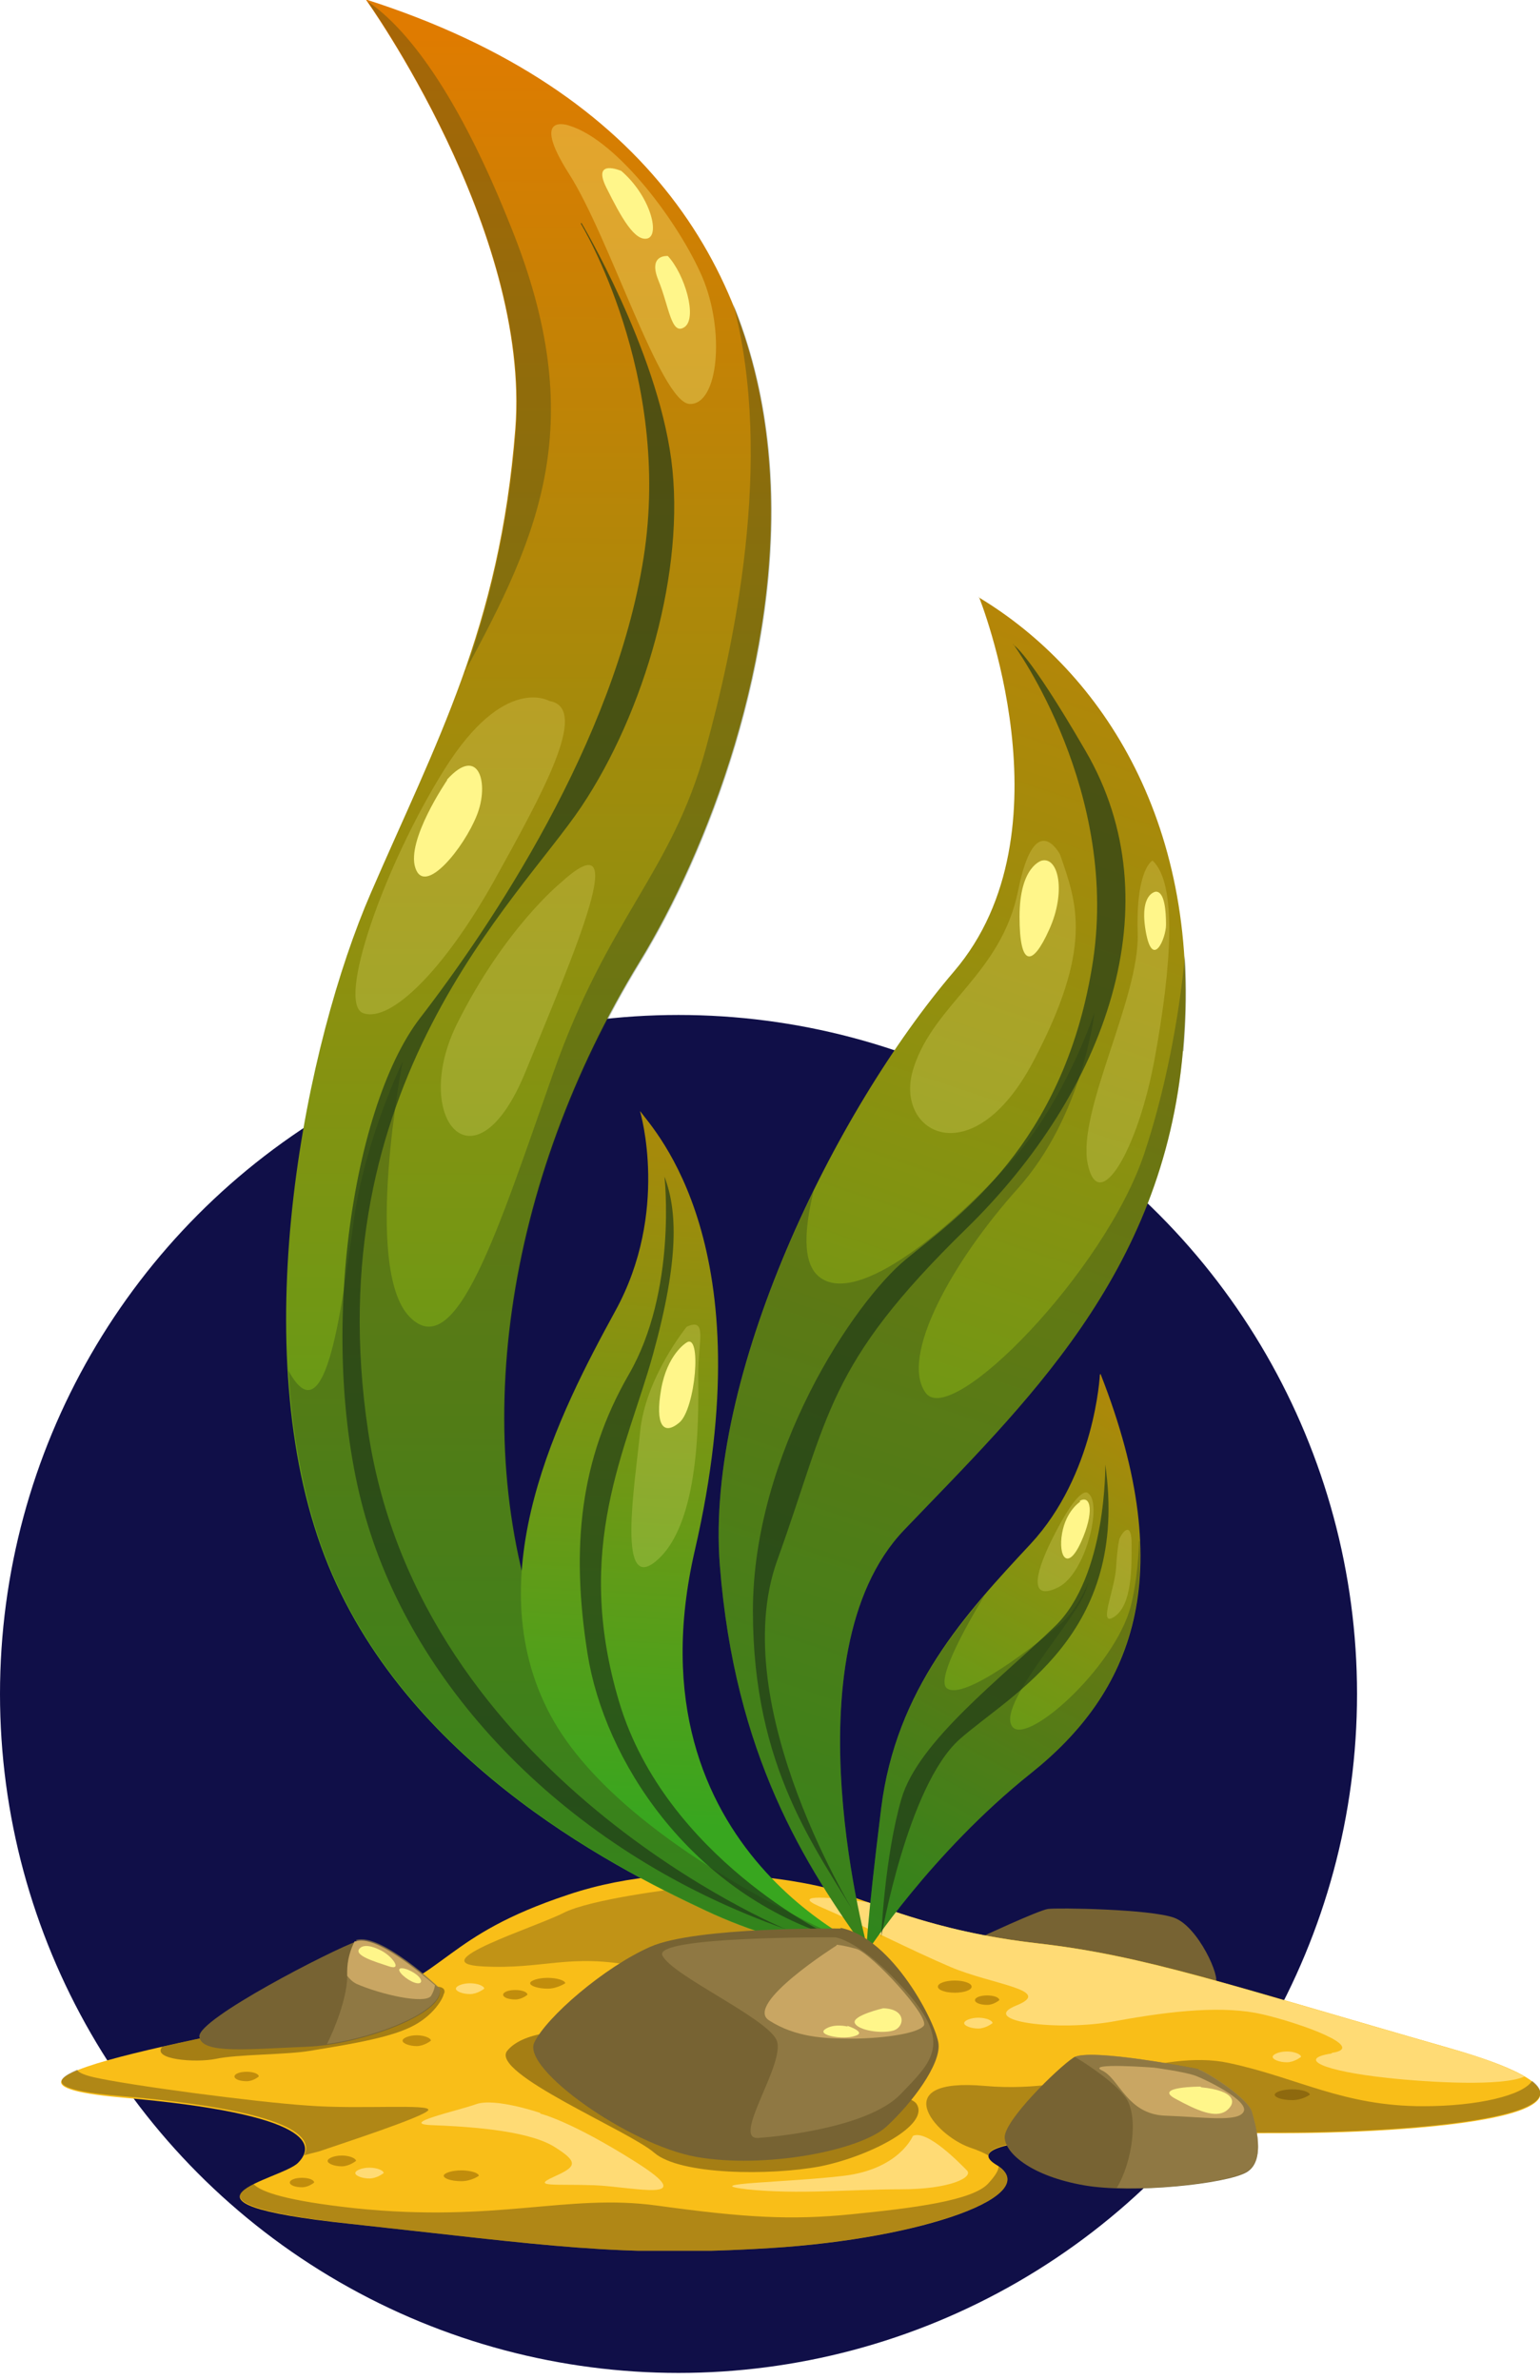 <svg width="101" height="156" viewBox="0 0 101 156" fill="none" xmlns="http://www.w3.org/2000/svg">
<circle cx="44.5" cy="111.021" r="44.5" fill="#100F48"/>
<g clip-path="url(#clip0_5_963)">
<path d="M64.21 127.017C64.21 127.017 68.106 125.201 68.725 125.113C69.301 125.024 75.41 125.113 77.004 125.688C78.598 126.264 80.103 129.673 79.705 129.983C79.262 130.293 76.65 129.983 73.418 129.761C70.142 129.54 63.28 127.946 64.298 127.017H64.21Z" fill="#776333"/>
<path d="M54.027 123.696C54.027 123.696 45.394 121.438 37.248 124.183C29.102 126.884 29.412 129.451 23.701 131.222C17.945 132.993 -5.032 136.314 7.896 137.465C20.823 138.571 20.646 140.652 19.539 141.759C18.432 142.866 9.799 144.327 22.904 145.744C36.008 147.16 40.48 147.957 50.53 147.337C60.579 146.718 68.548 143.84 65.361 141.892C62.173 139.988 73.817 139.811 84.043 139.811C94.27 139.811 109.588 138.394 95.067 134.233C80.546 130.071 75.101 128.168 68.106 127.371C61.066 126.574 57.259 124.67 54.071 123.696H54.027Z" fill="#F9BE18"/>
<path d="M85.903 137.288C85.903 137.288 85.416 137.642 84.752 137.642C84.088 137.642 83.601 137.465 83.601 137.288C83.601 137.111 84.133 136.934 84.752 136.934C85.372 136.934 85.903 137.111 85.903 137.288Z" fill="#C18D0C"/>
<path opacity="0.45" d="M29.147 130.602C29.235 130.159 28.571 130.204 28.571 130.204C28.394 130.204 27.42 130.204 26.048 130.292C25.384 130.602 24.587 130.912 23.657 131.222C21.134 131.975 15.334 133.081 10.641 134.144C9.933 134.985 12.811 135.206 14.139 134.941C15.556 134.631 18.787 134.675 20.337 134.41C21.886 134.144 24.985 133.701 26.623 132.993C28.262 132.329 29.014 131.089 29.103 130.691L29.147 130.602Z" fill="#3F3111"/>
<path opacity="0.3" d="M44.421 123.785C44.421 123.785 38.754 124.449 36.939 125.379C35.124 126.308 27.597 128.655 31.626 128.876C35.699 129.097 37.293 127.991 41.764 128.876C46.28 129.761 49.246 131.178 53.939 130.381C58.632 129.584 57.924 128.212 52.213 125.6C46.502 122.988 45.749 124.139 44.376 123.785H44.421Z" fill="#3F3111"/>
<path d="M87.32 134.587C85.018 134.941 86.833 135.738 90.951 136.181C93.784 136.491 98.565 136.756 99.982 136.092C99.052 135.561 97.459 134.897 95.024 134.233C80.502 130.071 75.057 128.168 68.062 127.371C63.015 126.795 59.606 125.644 56.905 124.67C54.648 124.36 51.814 124.095 53.718 124.936C56.684 126.22 59.65 127.769 62.351 128.92C65.051 130.071 69.169 130.426 66.645 131.444C64.122 132.462 69.346 133.17 73.153 132.462C77.005 131.754 80.325 131.444 82.805 132.019C85.284 132.595 89.711 134.189 87.365 134.543L87.32 134.587Z" fill="#FFDB75"/>
<path opacity="0.45" d="M37.603 133.126C37.603 133.126 34.415 132.993 33.264 134.41C32.113 135.871 41.233 139.634 42.915 141.095C44.598 142.556 50.53 142.6 53.806 141.981C57.082 141.316 61.067 139.236 60.093 137.863C59.119 136.491 38.4 133.215 37.603 133.17V133.126Z" fill="#3F3111"/>
<g opacity="0.39">
<path d="M65.494 141.98C65.494 142.246 65.272 142.6 64.829 143.087C63.811 144.238 59.827 144.725 55.842 145.123C51.858 145.522 48.847 145.345 43.048 144.548C37.204 143.751 32.599 145.699 23.258 144.725C18.787 144.238 17.104 143.662 16.617 143.131C15.024 143.928 14.802 144.813 22.904 145.743C36.008 147.16 40.48 147.957 50.53 147.337C60.402 146.717 68.238 143.928 65.538 142.024L65.494 141.98Z" fill="#3F3111"/>
<path d="M19.893 141.272C20.203 141.184 20.558 141.095 20.912 141.006C22.461 140.475 27.774 138.749 28.084 138.306C28.349 137.863 23.524 138.262 20.159 137.996C16.794 137.775 8.427 136.668 6.125 136.137C5.372 135.959 5.107 135.782 5.062 135.65C3.291 136.402 3.557 137.022 7.94 137.376C19.318 138.35 20.558 140.077 19.938 141.272H19.893Z" fill="#3F3111"/>
<path d="M100.468 136.402C99.849 137.332 96.927 138.04 93.341 138.04C88.072 138.04 85.15 136.181 80.59 135.207C76.03 134.233 71.072 137.288 64.608 136.712C58.144 136.137 61.243 139.9 63.59 140.741C64.121 140.918 64.519 141.095 64.829 141.272C64.829 139.9 74.968 139.767 84.043 139.767C92.189 139.767 103.567 138.837 100.513 136.402H100.468Z" fill="#3F3111"/>
</g>
<path d="M24.011 -0C24.011 -0 34.813 15.052 33.795 28.113C32.777 41.173 28.571 48.699 24.321 58.527C20.07 68.311 16.13 87.614 21.044 101.338C25.959 115.063 39.993 122.279 46.235 125.201C52.433 128.123 57.657 128.123 57.657 128.123C57.657 128.123 40.967 121.261 35.743 107.846C30.519 94.432 33.131 77.431 41.941 63.043C50.751 48.655 61.863 12.042 23.966 -0.045L24.011 -0Z" fill="url(#paint0_linear_5_963)"/>
<path opacity="0.3" d="M30.474 44.051C35.433 34.931 38.665 27.67 33.529 14.92C29.633 5.091 26.136 1.461 24.099 0.089C24.94 1.284 34.769 15.584 33.839 28.113C33.352 34.444 32.112 39.446 30.519 44.051H30.474Z" fill="#1E3818"/>
<path opacity="0.68" d="M38.09 14.654C38.09 14.654 44.111 24.527 42.207 36.569C40.303 48.611 32.201 60.697 27.553 66.718C22.904 72.739 20.691 88.898 24.144 100.011C27.553 111.123 37.558 121.527 51.548 126.441C51.548 126.441 27.553 116.569 24.144 93.813C20.735 71.057 34.017 59.015 38.134 52.861C42.251 46.707 44.996 37.366 44.022 30.105C43.048 22.845 38.134 14.61 38.134 14.61L38.09 14.654Z" fill="#1E3818"/>
<path opacity="0.3" d="M35.788 107.891C30.564 94.477 33.175 77.476 41.986 63.088C47.697 53.791 54.337 35.152 48.095 19.923C50.796 30.238 48.095 42.502 46.28 49.098C44.022 57.288 39.905 60.033 36.275 70.349C32.644 80.664 29.899 89.474 26.845 86.287C23.79 83.099 26.402 69.596 26.402 69.596C26.402 69.596 23.967 74.599 23.214 79.911C22.462 85.135 21.443 94.521 18.92 89.828C19.141 93.857 19.85 97.797 21.089 101.339C26.003 115.063 40.038 122.28 46.28 125.202C52.478 128.124 57.702 128.124 57.702 128.124C57.702 128.124 41.012 121.261 35.788 107.847V107.891Z" fill="#1E3818"/>
<path opacity="0.32" d="M37.337 8.235C37.337 8.235 34.68 7.261 37.337 11.422C39.993 15.584 43.313 26.342 45.217 26.475C47.121 26.563 47.564 21.694 46.058 18.152C44.553 14.654 40.524 9.209 37.337 8.235Z" fill="#FFF68A"/>
<path d="M43.8 16.779C43.8 16.779 42.472 16.646 43.181 18.372C43.889 20.099 44.022 22.047 44.907 21.427C45.748 20.808 44.907 17.974 43.8 16.779Z" fill="#FFF68A"/>
<path opacity="0.21" d="M36.053 45.954C36.053 45.954 33.087 44.139 29.146 50.426C25.206 56.712 22.019 65.788 23.834 66.408C25.649 67.028 29.146 63.53 32.378 57.775C35.566 52.02 38.665 46.486 36.097 45.954H36.053Z" fill="#FFF68A"/>
<path opacity="0.21" d="M36.716 57.908C36.716 57.908 33.086 60.874 29.987 67.072C26.888 73.27 31.138 78.361 34.458 70.26C37.779 62.158 41.586 53.436 36.716 57.908Z" fill="#FFF68A"/>
<path d="M40.745 11.201C40.745 11.201 38.797 10.36 39.772 12.307C40.745 14.255 41.631 15.849 42.472 15.628C43.313 15.362 42.605 12.794 40.745 11.201Z" fill="#FFF68A"/>
<path d="M29.324 51.134C29.324 51.134 26.623 55.074 27.243 56.889C27.863 58.748 30.431 55.561 31.272 53.436C32.113 51.355 31.405 48.787 29.324 51.089V51.134Z" fill="#FFF68A"/>
<path d="M64.21 39.136C64.21 39.136 70.408 54.499 62.572 63.663C54.736 72.828 46.235 90.138 47.209 102.578C48.183 115.019 52.743 122.191 56.993 128.079C56.993 128.079 51.459 108.466 59.295 100.276C67.132 92.086 76.296 83.586 77.58 68.887C78.908 54.189 72.356 44.051 64.165 39.136H64.21Z" fill="url(#paint1_linear_5_963)"/>
<path opacity="0.68" d="M66.468 42.235C66.468 42.235 73.596 51.93 71.603 63.485C69.656 75.04 62.882 79.689 59.429 82.522C55.975 85.356 49.379 95.273 49.379 105.588C49.379 115.903 53.541 121.172 56.241 125.732C56.241 125.732 47.52 111.875 50.973 102.268C54.426 92.705 54.16 89.517 63.369 80.53C72.577 71.543 77.005 59.191 71.205 49.23C67.353 42.589 66.424 42.235 66.424 42.235H66.468Z" fill="#1E3818"/>
<path opacity="0.3" d="M77.624 68.887C77.801 66.674 77.846 64.593 77.713 62.645C77.314 66.851 76.385 71.588 75.056 75.573C72.489 83.32 62.395 93.635 60.712 91.289C58.986 88.943 62.439 82.7 66.733 77.919C71.028 73.138 71.78 66.364 71.78 66.364C71.78 66.364 69.832 72.252 66.246 76.192C62.705 80.132 56.285 85.755 53.717 83.674C52.566 82.745 52.788 80.398 53.363 78.052C49.379 86.153 46.634 95.229 47.209 102.578C48.183 115.019 52.743 122.191 56.993 128.079C56.993 128.079 51.459 108.467 59.296 100.276C67.132 92.086 76.296 83.586 77.58 68.887H77.624Z" fill="#1E3818"/>
<path opacity="0.21" d="M69.522 56.004C69.522 56.004 67.884 52.861 66.778 58.351C65.671 63.84 61.288 65.744 59.915 69.994C58.543 74.244 63.767 77.122 67.751 69.596C71.736 62.069 70.629 59.192 69.522 56.004Z" fill="#FFF68A"/>
<path opacity="0.21" d="M75.588 56.403C75.588 56.403 74.481 56.934 74.614 61.184C74.747 65.434 70.629 72.827 71.338 76.281C72.046 79.69 74.614 75.439 75.721 69.418C76.827 63.397 77.226 57.908 75.588 56.403Z" fill="#FFF68A"/>
<path d="M68.327 56.403C68.327 56.403 66.866 56.757 66.866 60.077C66.866 63.398 67.707 63.398 68.814 60.918C69.921 58.483 69.434 56.137 68.327 56.403Z" fill="#FFF68A"/>
<path d="M75.809 58.439C75.809 58.439 74.703 58.528 75.145 61.051C75.588 63.575 76.473 61.494 76.473 60.608C76.473 59.723 76.385 58.439 75.809 58.439Z" fill="#FFF68A"/>
<path d="M41.986 72.872C41.986 72.872 43.934 79.424 40.348 85.932C36.762 92.484 31.183 103.242 36.098 112.407C41.012 121.571 57.658 128.079 57.658 128.079C57.658 128.079 40.968 121.527 45.572 101.604C50.176 81.682 42.96 74.156 41.986 72.828V72.872Z" fill="url(#paint2_linear_5_963)"/>
<path opacity="0.68" d="M43.58 77.122C43.58 77.122 44.421 84.604 41.233 90.094C38.045 95.628 37.426 101.383 38.532 108.378C39.639 115.373 45.173 123.829 54.47 126.884C54.47 126.884 43.668 121.748 40.613 111.566C37.559 101.383 41.1 95.008 42.827 88.765C44.553 82.523 44.421 79.335 43.58 77.122Z" fill="#1E3818"/>
<path opacity="0.21" d="M45.04 86.95C45.04 86.95 42.339 90.271 41.985 93.812C41.631 97.354 40.391 104.836 43.225 102.136C46.058 99.435 45.793 92.086 45.793 90.005C45.793 87.924 46.412 86.331 45.04 86.95Z" fill="#FFF68A"/>
<path d="M44.996 88.012C44.996 88.012 43.756 88.765 43.358 91.067C42.959 93.369 43.491 94.122 44.553 93.237C45.616 92.351 46.059 87.216 44.996 88.012Z" fill="#FFF68A"/>
<path d="M72.135 90.093C72.135 90.093 71.825 96.645 67.575 101.206C63.325 105.766 58.765 110.68 57.791 118.516C56.817 126.352 56.817 127.99 56.817 127.99C56.817 127.99 61.067 121.438 67.619 116.214C74.171 110.99 77.447 103.463 72.179 90.049L72.135 90.093Z" fill="url(#paint3_linear_5_963)"/>
<path opacity="0.68" d="M72.489 95.937C72.489 95.937 72.621 103.286 69.168 106.606C65.759 109.927 60.225 114.088 59.119 117.896C58.012 121.703 57.79 126.972 57.79 126.972C57.79 126.972 59.517 117.055 62.926 114C66.379 110.945 74.082 107.138 72.489 95.981V95.937Z" fill="#1E3818"/>
<path opacity="0.3" d="M74.703 101.028C74.658 102.489 74.481 103.995 74.171 105.234C73.109 109.352 67.088 114.664 66.335 113.07C65.538 111.521 70.629 106.075 71.205 104.26C71.825 102.445 71.028 105.146 69.656 106.341C68.239 107.581 63.192 111.565 62.085 110.635C61.465 110.104 63.015 107.138 64.564 104.57C61.377 108.289 58.543 112.539 57.791 118.516C56.817 126.352 56.817 127.99 56.817 127.99C56.817 127.99 61.067 121.438 67.619 116.214C72.135 112.628 75.057 107.935 74.747 100.984L74.703 101.028Z" fill="#1E3818"/>
<path opacity="0.21" d="M71.382 97.886C71.382 97.886 70.895 97.045 68.947 100.985C67.796 103.332 67.575 104.925 69.39 104.04C71.205 103.154 72.312 98.55 71.382 97.886Z" fill="#FFF68A"/>
<path opacity="0.21" d="M73.419 100.851C73.419 100.851 73.286 101.294 73.197 102.755C73.109 104.216 71.958 106.739 73.109 105.942C74.26 105.145 74.216 102.666 74.216 101.205C74.216 99.744 73.684 100.275 73.419 100.851Z" fill="#FFF68A"/>
<path d="M70.851 98.417C70.851 98.417 69.921 98.992 69.655 100.498C69.39 102.003 70.01 103.021 70.895 101.073C71.78 99.125 71.559 97.93 70.806 98.373L70.851 98.417Z" fill="#FFF68A"/>
<path d="M55.134 126.397C55.134 126.397 45.66 126.264 42.649 127.592C39.639 128.92 35.831 132.197 35.035 133.879C34.238 135.606 41.233 140.564 45.66 141.361C50.131 142.158 56.418 140.962 58.145 139.369C59.871 137.775 61.686 135.296 61.554 133.967C61.421 132.639 58.543 127.017 55.134 126.353V126.397Z" fill="#776333"/>
<path opacity="0.63" d="M54.78 126.972C54.78 126.972 42.782 126.884 43.446 128.168C44.11 129.496 50.264 132.241 50.928 133.702C51.592 135.163 47.918 140.254 49.733 140.121C51.592 139.988 57.082 139.324 59.074 137.243C61.066 135.163 62.483 133.967 59.473 130.558C56.462 127.149 54.78 126.972 54.78 126.972Z" fill="#9E854D"/>
<path d="M54.869 127.504C54.869 127.504 48.759 131.356 50.442 132.418C52.168 133.525 54.072 133.614 55.799 133.614C57.525 133.614 60.093 133.348 60.58 132.772C61.023 132.197 57.127 127.991 56.153 127.725C55.179 127.46 54.869 127.46 54.869 127.46V127.504Z" fill="#C9A663"/>
<path d="M57.923 131.621C57.923 131.621 55.842 132.108 56.064 132.595C56.285 133.082 57.835 133.303 58.587 133.082C59.34 132.861 59.473 131.665 57.923 131.621Z" fill="#FFF68A"/>
<path d="M55.577 132.817C55.577 132.817 54.691 132.595 54.116 132.994C53.54 133.392 55.311 133.702 56.064 133.437C56.861 133.215 55.71 132.817 55.577 132.773V132.817Z" fill="#FFF68A"/>
<path d="M78.599 135.605C78.599 135.605 71.427 134.188 70.408 134.852C69.39 135.516 65.804 139.014 65.892 140.12C65.981 141.227 67.796 142.644 71.072 143.22C74.304 143.795 80.414 143.131 81.742 142.378C83.07 141.626 82.317 139.191 82.096 138.394C81.83 137.553 79.263 135.87 78.599 135.649V135.605Z" fill="#776333"/>
<path opacity="0.63" d="M78.599 135.605C78.599 135.605 71.781 134.233 70.497 134.808C71.382 135.34 73.109 136.491 73.817 137.465C74.703 138.66 74.26 141.715 73.242 143.397C76.518 143.53 80.68 142.955 81.742 142.335C83.07 141.582 82.318 139.147 82.096 138.35C81.831 137.509 79.263 135.827 78.599 135.605Z" fill="#9E854D"/>
<path d="M75.765 135.518C75.765 135.518 71.161 135.163 72.268 135.695C73.419 136.226 73.906 138.572 76.429 138.661C78.953 138.749 81.211 139.104 81.565 138.395C81.919 137.687 79.13 136.314 78.422 136.049C77.713 135.783 75.721 135.518 75.721 135.518H75.765Z" fill="#C9A663"/>
<path d="M78.732 136.756C78.732 136.756 75.588 136.756 77.094 137.553C78.555 138.35 79.706 138.837 80.414 138.35C81.123 137.819 81.034 137.022 78.776 136.8L78.732 136.756Z" fill="#FFF68A"/>
<path d="M59.871 139.988C59.871 139.988 58.986 142.157 55.356 142.6C51.725 143.043 45.66 143.087 48.98 143.486C52.301 143.84 55.798 143.486 59.074 143.486C62.351 143.486 63.856 142.689 63.413 142.246C62.97 141.803 60.801 139.545 59.871 139.988Z" fill="#FFDB75"/>
<path d="M35.434 138.483C35.434 138.483 32.467 137.465 31.228 137.907C29.988 138.35 26.092 139.191 28.306 139.28C30.564 139.368 34.459 139.59 36.275 140.652C38.09 141.759 37.736 142.025 36.275 142.689C34.814 143.353 36.496 143.131 38.975 143.22C41.455 143.309 46.059 144.46 41.72 141.715C37.382 138.97 35.434 138.527 35.434 138.527V138.483Z" fill="#FFDB75"/>
<path d="M28.881 130.381C28.881 130.381 24.985 126.706 23.391 127.238C21.842 127.769 12.943 132.329 13.076 133.48C13.209 134.675 16.485 134.277 20.115 134.144C23.745 134.011 29.235 131.931 28.837 130.381H28.881Z" fill="#776333"/>
<path opacity="0.63" d="M23.392 127.238C23.392 127.238 23.303 127.238 23.259 127.238C22.993 127.769 22.772 128.433 22.772 129.23C22.861 130.868 21.842 133.171 21.444 133.967C24.941 133.48 29.192 131.71 28.837 130.293C28.837 130.293 24.941 126.618 23.348 127.15L23.392 127.238Z" fill="#9E854D"/>
<path d="M23.391 127.238C23.391 127.238 23.302 127.238 23.258 127.238C22.993 127.769 22.771 128.433 22.771 129.23C22.771 129.318 22.771 129.407 22.771 129.495C22.948 129.717 23.125 129.894 23.391 130.027C25.029 130.735 27.818 131.355 28.261 130.824C28.349 130.691 28.482 130.425 28.527 130.115C27.597 129.318 24.631 126.795 23.347 127.238H23.391Z" fill="#C9A663"/>
<path d="M24.852 127.769C24.852 127.769 23.922 127.282 23.568 127.725C23.214 128.167 24.586 128.566 25.516 128.876C26.446 129.186 25.693 128.123 24.852 127.769Z" fill="#FFF68A"/>
<path d="M26.756 129.097C26.756 129.097 26.225 128.876 26.18 129.097C26.18 129.363 26.933 129.939 27.376 129.983C27.819 130.027 27.686 129.496 26.756 129.097Z" fill="#FFF68A"/>
<path d="M31.405 142.601C31.405 142.601 30.918 142.955 30.254 142.955C29.59 142.955 29.103 142.778 29.103 142.601C29.103 142.423 29.634 142.246 30.254 142.246C30.874 142.246 31.405 142.423 31.405 142.601Z" fill="#C18D0C"/>
<path d="M37.071 129.982C37.071 129.982 36.54 130.337 35.92 130.337C35.3 130.337 34.769 130.159 34.769 129.982C34.769 129.805 35.3 129.628 35.92 129.628C36.54 129.628 37.071 129.805 37.071 129.982Z" fill="#C18D0C"/>
<path d="M23.347 141.627C23.347 141.627 22.904 141.981 22.417 141.981C21.93 141.981 21.488 141.804 21.488 141.627C21.488 141.45 21.93 141.273 22.417 141.273C22.904 141.273 23.347 141.45 23.347 141.627Z" fill="#C18D0C"/>
<path d="M28.262 133.746C28.262 133.746 27.819 134.1 27.332 134.1C26.845 134.1 26.402 133.923 26.402 133.746C26.402 133.569 26.845 133.391 27.332 133.391C27.819 133.391 28.262 133.569 28.262 133.746Z" fill="#C18D0C"/>
<path d="M20.602 143.043C20.602 143.043 20.248 143.353 19.805 143.353C19.363 143.353 19.008 143.22 19.008 143.043C19.008 142.866 19.363 142.733 19.805 142.733C20.248 142.733 20.602 142.866 20.602 143.043Z" fill="#C18D0C"/>
<path d="M16.972 136.093C16.972 136.093 16.617 136.403 16.175 136.403C15.732 136.403 15.378 136.27 15.378 136.093C15.378 135.916 15.732 135.783 16.175 135.783C16.617 135.783 16.972 135.916 16.972 136.093Z" fill="#C18D0C"/>
<path d="M34.592 130.735C34.592 130.735 34.238 131.045 33.795 131.045C33.352 131.045 32.998 130.912 32.998 130.735C32.998 130.558 33.352 130.425 33.795 130.425C34.238 130.425 34.592 130.558 34.592 130.735Z" fill="#C18D0C"/>
<path d="M65.538 131.09C65.538 131.09 65.184 131.4 64.741 131.4C64.299 131.4 63.944 131.267 63.944 131.09C63.944 130.913 64.299 130.78 64.741 130.78C65.184 130.78 65.538 130.913 65.538 131.09Z" fill="#C18D0C"/>
<path d="M63.723 130.204C63.723 130.425 63.236 130.602 62.616 130.602C61.997 130.602 61.51 130.425 61.51 130.204C61.51 129.983 61.997 129.805 62.616 129.805C63.236 129.805 63.723 129.983 63.723 130.204Z" fill="#C18D0C"/>
<path d="M25.162 142.423C25.162 142.423 24.719 142.777 24.232 142.777C23.745 142.777 23.303 142.6 23.303 142.423C23.303 142.246 23.745 142.069 24.232 142.069C24.719 142.069 25.162 142.246 25.162 142.423Z" fill="#FFDB75"/>
<path d="M31.758 130.337C31.758 130.337 31.316 130.691 30.828 130.691C30.341 130.691 29.899 130.514 29.899 130.337C29.899 130.16 30.341 129.983 30.828 129.983C31.316 129.983 31.758 130.16 31.758 130.337Z" fill="#FFDB75"/>
<path d="M65.095 132.595C65.095 132.595 64.653 132.949 64.166 132.949C63.679 132.949 63.236 132.772 63.236 132.595C63.236 132.418 63.679 132.24 64.166 132.24C64.653 132.24 65.095 132.418 65.095 132.595Z" fill="#FFDB75"/>
<path d="M85.328 134.808C85.328 134.808 84.885 135.162 84.398 135.162C83.911 135.162 83.468 134.985 83.468 134.808C83.468 134.631 83.911 134.454 84.398 134.454C84.885 134.454 85.328 134.631 85.328 134.808Z" fill="#FFDB75"/>
</g>
<defs>
<linearGradient id="paint0_linear_5_963" x1="38.178" y1="130.071" x2="38.532" y2="1.594" gradientUnits="userSpaceOnUse">
<stop offset="0.01" stop-color="#38A61F"/>
<stop offset="1" stop-color="#E07B00"/>
</linearGradient>
<linearGradient id="paint1_linear_5_963" x1="45.438" y1="132.595" x2="85.018" y2="12.972" gradientUnits="userSpaceOnUse">
<stop offset="0.01" stop-color="#38A61F"/>
<stop offset="1" stop-color="#E07B00"/>
</linearGradient>
<linearGradient id="paint2_linear_5_963" x1="45.705" y1="120.376" x2="49.601" y2="52.153" gradientUnits="userSpaceOnUse">
<stop offset="0.01" stop-color="#38A61F"/>
<stop offset="1" stop-color="#E07B00"/>
</linearGradient>
<linearGradient id="paint3_linear_5_963" x1="57.525" y1="127.105" x2="83.645" y2="78.715" gradientUnits="userSpaceOnUse">
<stop offset="0.01" stop-color="#38A61F"/>
<stop offset="1" stop-color="#E07B00"/>
</linearGradient>
<clipPath id="clip0_5_963">
<rect width="97" height="147.514" fill="white" transform="translate(4)"/>
</clipPath>
</defs>
</svg>
